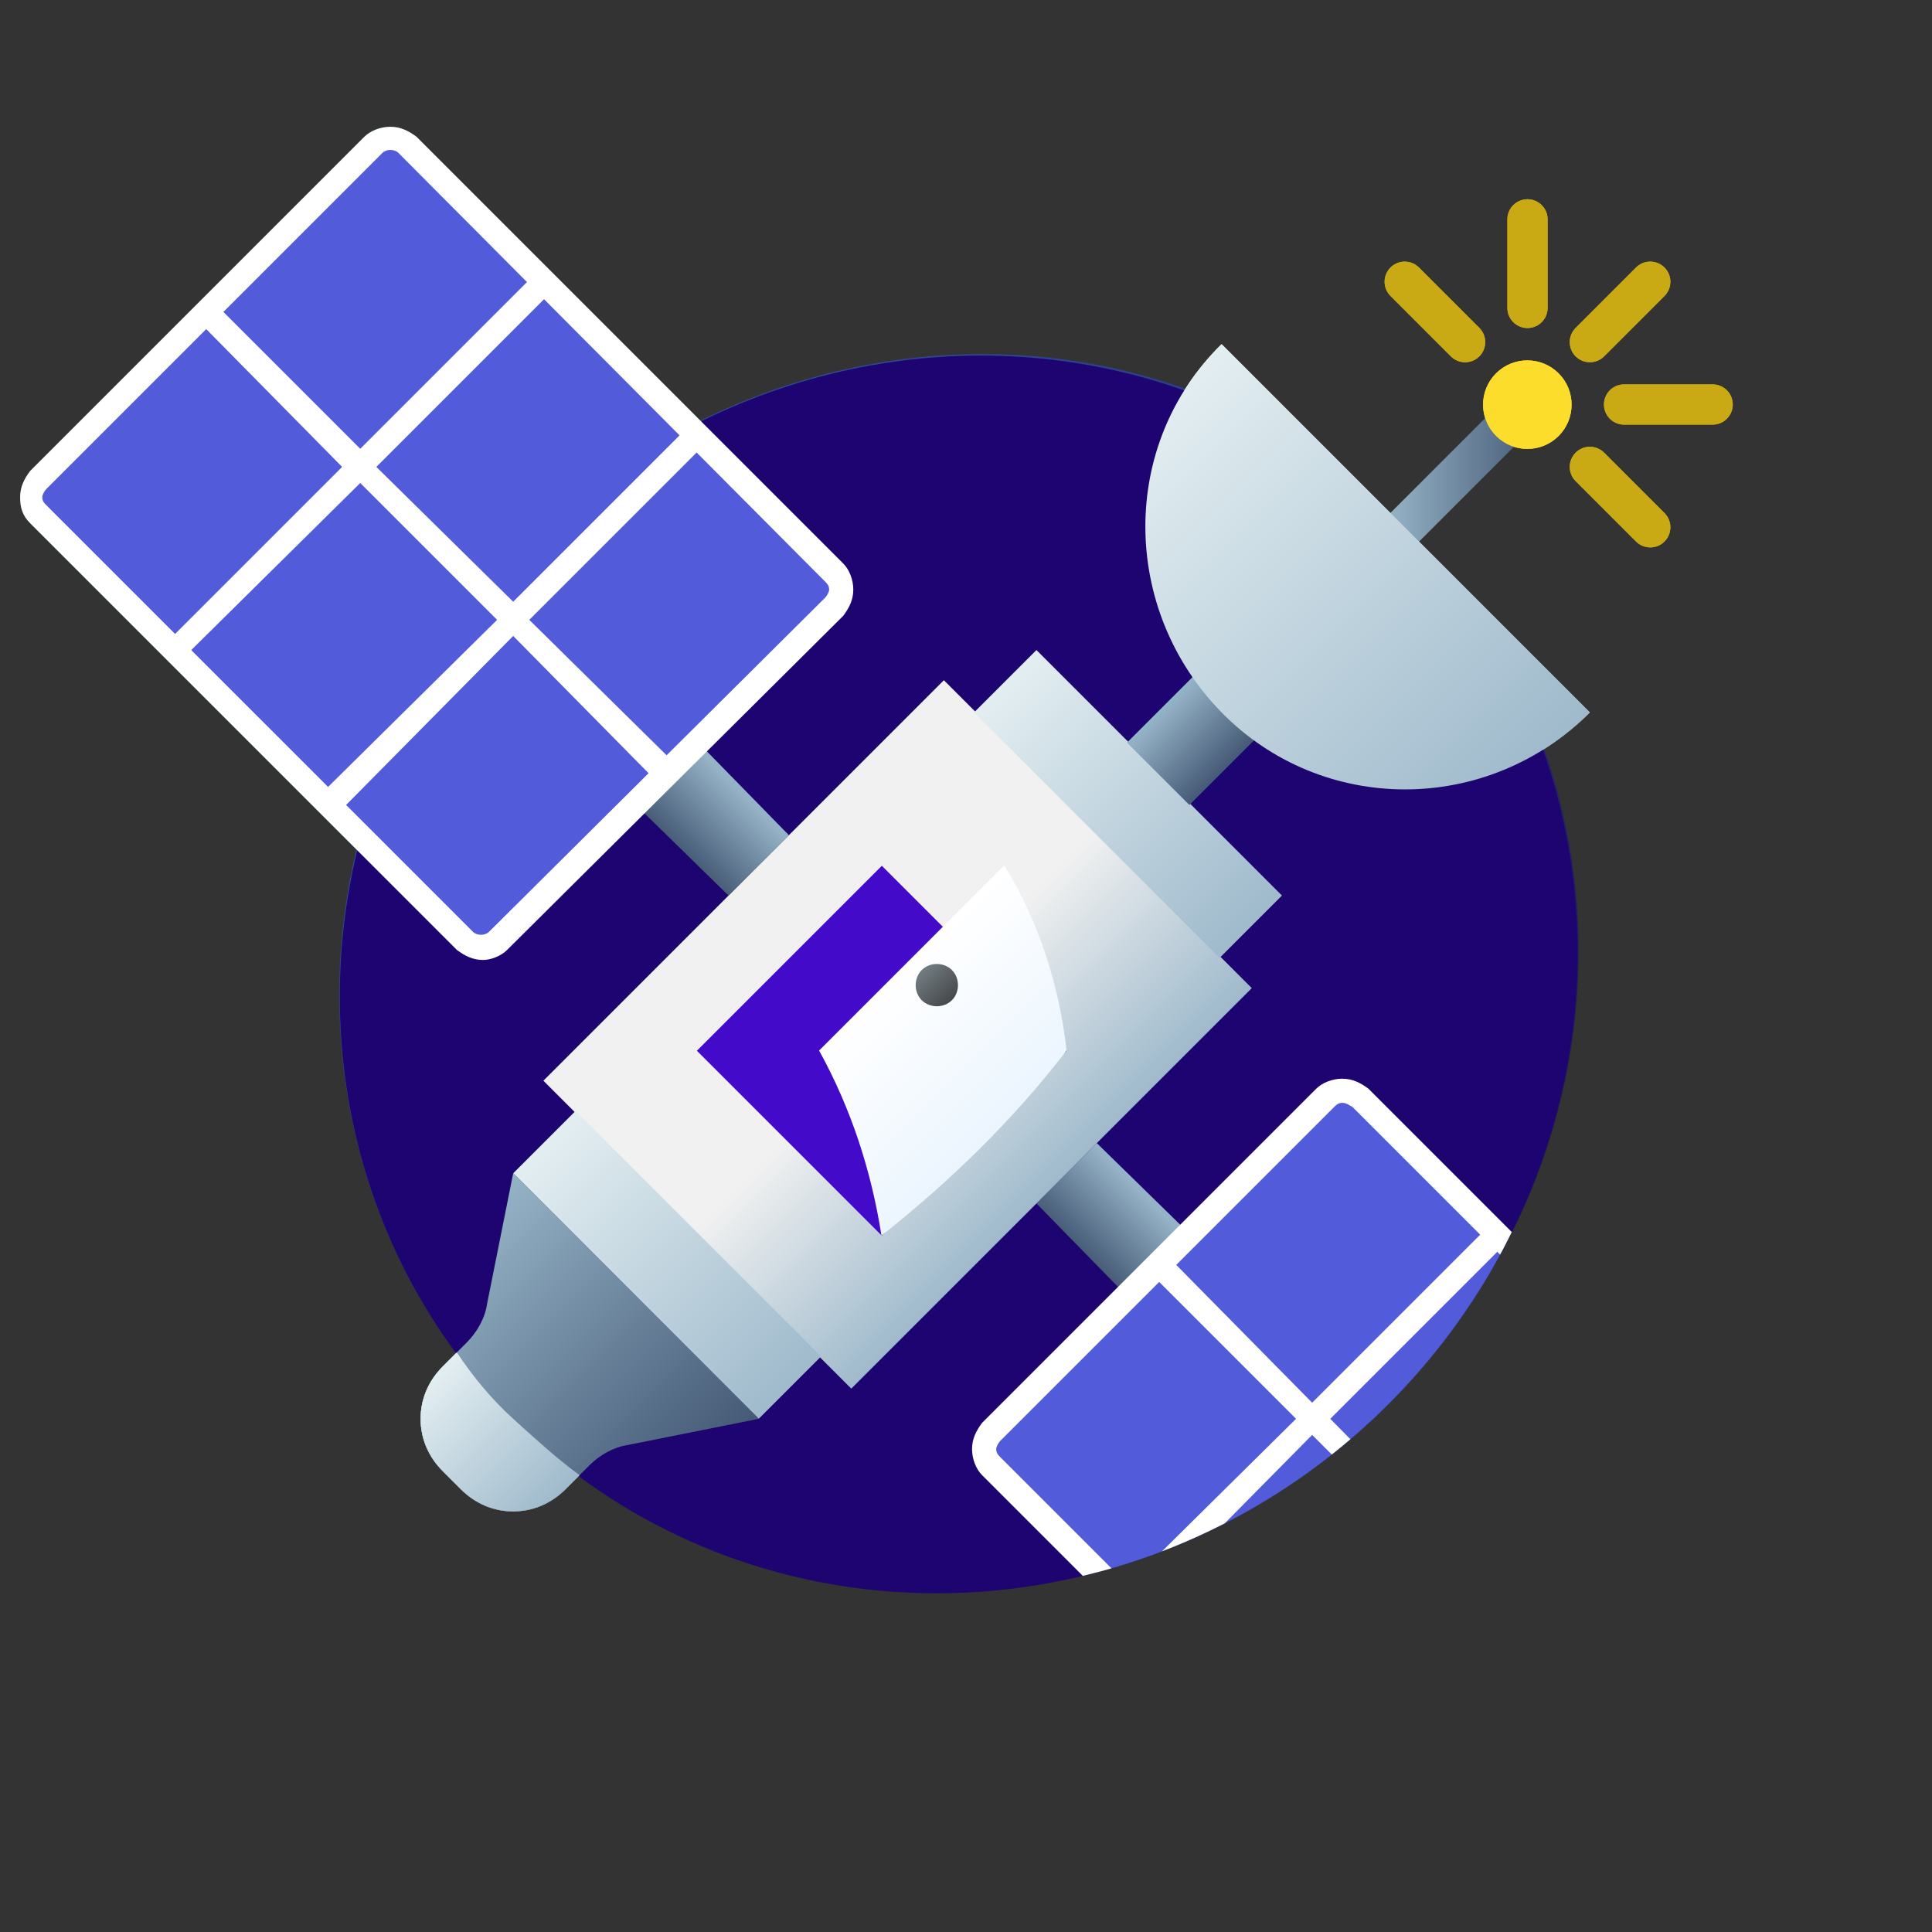 <?xml version="1.0" encoding="utf-8"?>
<!-- Generator: Adobe Illustrator 20.1.0, SVG Export Plug-In . SVG Version: 6.00 Build 0)  -->
<svg version="1.1" id="Layer_1" xmlns="http://www.w3.org/2000/svg" xmlns:xlink="http://www.w3.org/1999/xlink" x="0px" y="0px"
	 viewBox="0 0 96 96" style="enable-background:new 0 0 96 96;" xml:space="preserve">
<rect x="0" y="0" width="96" height="96" fill="#333333" stroke="none"/>
<style type="text/css">
	.st0{fill:none;stroke:url(#SVGID_1_);stroke-width:2;stroke-miterlimit:10;}
	.st1{fill:url(#SVGID_2_);}
	.st2{clip-path:url(#SVGID_4_);}
	.st3{fill:url(#SVGID_5_);}
	.st4{fill:#1A7272;}
	.st5{fill:url(#SVGID_6_);}
	.st6{fill:url(#SVGID_7_);}
	.st7{fill:url(#SVGID_8_);}
	.st8{fill:#FCDD2B;}
	.st9{fill:#EBF5FE;stroke:#C9AA14;stroke-width:2;stroke-linecap:round;stroke-linejoin:round;stroke-miterlimit:10;}
	.st10{fill:url(#SVGID_9_);}
	.st11{fill:url(#SVGID_10_);}
	.st12{fill:url(#SVGID_11_);}
	.st13{fill:url(#SVGID_12_);}
	.st14{fill:url(#SVGID_13_);}
	.st15{fill:url(#SVGID_14_);}
	.st16{fill:url(#SVGID_15_);}
	.st17{fill:url(#SVGID_16_);}
	.st18{fill:url(#SVGID_17_);}
	.st19{fill:url(#SVGID_18_);}
	.st20{fill:none;stroke:url(#SVGID_19_);stroke-width:2;stroke-miterlimit:10;}
	.st21{fill:#1E0470;}
	.st22{fill:url(#SVGID_20_);}
	.st23{clip-path:url(#SVGID_22_);}
	.st24{fill:#525CDB;}
	.st25{fill:#FFFFFF;}
	.st26{fill:url(#SVGID_23_);}
	.st27{fill:url(#SVGID_24_);}
	.st28{fill:url(#SVGID_25_);}
	.st29{fill:url(#SVGID_26_);}
	.st30{fill:url(#SVGID_27_);}
	.st31{fill:#440ACA;}
	.st32{fill:url(#SVGID_28_);}
	.st33{fill:url(#SVGID_29_);}
	.st34{fill:url(#SVGID_30_);}
	.st35{fill:url(#SVGID_31_);}
	.st36{fill:url(#SVGID_32_);}
</style>
<g>
	<g>
		
			<linearGradient id="SVGID_1_" gradientUnits="userSpaceOnUse" x1="-435.719" y1="-1266.861" x2="-430.399" y2="-1272.181" gradientTransform="matrix(0.707 0.707 -0.707 0.707 -518.62 1227.058)">
			<stop  offset="0" style="stop-color:#95B3C6"/>
			<stop  offset="1" style="stop-color:#445975"/>
		</linearGradient>
		<line class="st0" x1="75.9" y1="20.1" x2="69.8" y2="26.2"/>
		
			<linearGradient id="SVGID_2_" gradientUnits="userSpaceOnUse" x1="-463.299" y1="-1233.881" x2="-402.819" y2="-1233.881" gradientTransform="matrix(0.707 0.707 -0.707 0.707 -518.62 1227.058)">
			<stop  offset="0" style="stop-color:#314F9D"/>
			<stop  offset="1" style="stop-color:#1D1450"/>
		</linearGradient>
		<path class="st1" d="M69,69.7C56.8,82,37.3,82.3,25.5,70.5S14,39.2,26.3,27S58,14.4,69.8,26.2S81.3,57.5,69,69.7z"/>
		<g>
			<defs>
				
					<ellipse id="SVGID_3_" transform="matrix(0.707 -0.707 0.707 0.707 -20.236 47.854)" cx="47.6" cy="48.4" rx="31.3" ry="30.2"/>
			</defs>
			<clipPath id="SVGID_4_">
				<use xlink:href="#SVGID_3_"  style="overflow:visible;"/>
			</clipPath>
			<g class="st2">
				<g>
					
						<linearGradient id="SVGID_5_" gradientUnits="userSpaceOnUse" x1="-415.757" y1="-1221.301" x2="-383.401" y2="-1239.981" gradientTransform="matrix(0.707 0.707 -0.707 0.707 -518.62 1227.058)">
						<stop  offset="0" style="stop-color:#36B1C1"/>
						<stop  offset="1" style="stop-color:#78D0C1"/>
					</linearGradient>
					<path class="st3" d="M67.8,91.4L51.9,75.6c-2-2-2-5.1,0-7.1l11.3-11.3c2-2,5.1-2,7.1,0l15.8,15.8c2,2,2,5.1,0,7.1L74.9,91.4
						C72.9,93.4,69.7,93.4,67.8,91.4z"/>
					<path class="st4" d="M71.3,95c-0.5,0-0.9-0.2-1.3-0.5L48.8,73.3c-0.3-0.3-0.5-0.8-0.5-1.3s0.2-0.9,0.5-1.3l16.6-16.6
						c0.3-0.3,0.8-0.5,1.3-0.5c0.5,0,0.9,0.2,1.3,0.5l21.2,21.2c0.7,0.7,0.7,1.8,0,2.5L72.6,94.5C72.2,94.9,71.8,95,71.3,95z
						 M66.7,54.8c-0.2,0-0.3,0.1-0.4,0.2L49.7,71.6c-0.1,0.1-0.2,0.3-0.2,0.4c0,0.2,0.1,0.3,0.2,0.4l21.2,21.2
						c0.2,0.2,0.6,0.2,0.8,0L88.4,77c0.2-0.2,0.2-0.6,0-0.8L67.2,55C67,54.9,66.9,54.8,66.7,54.8z"/>
				</g>
				<polygon class="st4" points="82.4,69.4 81.6,68.5 72.8,77.3 66.1,70.5 74.8,61.8 74,60.9 65.2,69.7 58,62.4 57.2,63.3 
					64.4,70.5 55.6,79.2 56.5,80.1 65.2,71.3 72,78.1 63.3,86.9 64.1,87.7 72.8,79 80.1,86.2 80.9,85.3 73.7,78.1 				"/>
			</g>
		</g>
		<linearGradient id="SVGID_6_" gradientUnits="userSpaceOnUse" x1="36.956" y1="43.772" x2="52.229" y2="59.045">
			<stop  offset="0.486" style="stop-color:#F1F1F1"/>
			<stop  offset="1" style="stop-color:#9FBACC"/>
		</linearGradient>
		<polygon class="st5" points="42.3,69 27,53.7 46.9,33.8 62.2,49.1 		"/>
		
			<linearGradient id="SVGID_7_" gradientUnits="userSpaceOnUse" x1="-441.699" y1="-1245.761" x2="-424.419" y2="-1245.761" gradientTransform="matrix(0.707 0.707 -0.707 0.707 -518.62 1227.058)">
			<stop  offset="0" style="stop-color:#E3EEF1"/>
			<stop  offset="1" style="stop-color:#9FBACC"/>
		</linearGradient>
		<polygon class="st6" points="60.6,47.6 48.4,35.4 51.5,32.3 63.7,44.5 		"/>
		
			<linearGradient id="SVGID_8_" gradientUnits="userSpaceOnUse" x1="-441.699" y1="-1213.361" x2="-424.419" y2="-1213.361" gradientTransform="matrix(0.707 0.707 -0.707 0.707 -518.62 1227.058)">
			<stop  offset="0" style="stop-color:#E3EEF1"/>
			<stop  offset="1" style="stop-color:#9FBACC"/>
		</linearGradient>
		<polygon class="st7" points="37.7,70.5 25.5,58.3 28.6,55.2 40.8,67.4 		"/>
		<ellipse transform="matrix(0.707 -0.707 0.707 0.707 8.02 59.558)" class="st8" cx="75.9" cy="20.1" rx="2.2" ry="2.2"/>
		<line class="st9" x1="82" y1="14" x2="79" y2="17"/>
		<line class="st9" x1="82" y1="26.2" x2="79" y2="23.2"/>
		<line class="st9" x1="72.8" y1="17" x2="69.8" y2="14"/>
		
			<linearGradient id="SVGID_9_" gradientUnits="userSpaceOnUse" x1="-435.219" y1="-1251.161" x2="-430.899" y2="-1251.161" gradientTransform="matrix(0.707 0.707 -0.707 0.707 -518.62 1227.058)">
			<stop  offset="0" style="stop-color:#95B3C6"/>
			<stop  offset="1" style="stop-color:#445975"/>
		</linearGradient>
		<polygon class="st10" points="59.1,40 56,36.9 60.6,32.3 63.7,35.4 		"/>
		
			<linearGradient id="SVGID_10_" gradientUnits="userSpaceOnUse" x1="-446.019" y1="-1258.721" x2="-420.099" y2="-1258.721" gradientTransform="matrix(0.707 0.707 -0.707 0.707 -518.62 1227.058)">
			<stop  offset="0" style="stop-color:#E3EEF1"/>
			<stop  offset="1" style="stop-color:#9FBACC"/>
		</linearGradient>
		<path class="st11" d="M79,35.4c-5.1,5.1-13.3,5.1-18.3,0s-5.1-13.3,0-18.3L79,35.4z"/>
		
			<linearGradient id="SVGID_11_" gradientUnits="userSpaceOnUse" x1="-439.539" y1="-1228.481" x2="-426.579" y2="-1228.481" gradientTransform="matrix(0.707 0.707 -0.707 0.707 -518.62 1227.058)">
			<stop  offset="0" style="stop-color:#717B82"/>
			<stop  offset="1" style="stop-color:#444747"/>
		</linearGradient>
		<polygon class="st12" points="43.8,43 34.7,52.2 43.8,61.3 53,52.2 		"/>
		
			<linearGradient id="SVGID_12_" gradientUnits="userSpaceOnUse" x1="-447.099" y1="-1232.801" x2="-447.099" y2="-1228.481" gradientTransform="matrix(0.707 0.707 -0.707 0.707 -518.62 1227.058)">
			<stop  offset="0" style="stop-color:#95B3C6"/>
			<stop  offset="1" style="stop-color:#445975"/>
		</linearGradient>
		<polygon class="st13" points="36.2,44.5 31.6,40 34.7,36.9 39.2,41.5 		"/>
		
			<linearGradient id="SVGID_13_" gradientUnits="userSpaceOnUse" x1="-419.019" y1="-1232.801" x2="-419.019" y2="-1228.481" gradientTransform="matrix(0.707 0.707 -0.707 0.707 -518.62 1227.058)">
			<stop  offset="0" style="stop-color:#95B3C6"/>
			<stop  offset="1" style="stop-color:#445975"/>
		</linearGradient>
		<polygon class="st14" points="56,64.4 51.5,59.8 54.5,56.8 59.1,61.3 		"/>
		
			<linearGradient id="SVGID_14_" gradientUnits="userSpaceOnUse" x1="-441.699" y1="-1204.721" x2="-424.419" y2="-1204.721" gradientTransform="matrix(0.707 0.707 -0.707 0.707 -518.62 1227.058)">
			<stop  offset="0" style="stop-color:#95B3C6"/>
			<stop  offset="1" style="stop-color:#445975"/>
		</linearGradient>
		<path class="st15" d="M22.9,74L22,73.1c-0.7-0.7-1.1-1.6-1.1-2.6l0,0c0-1,0.4-1.9,1.1-2.6l1.2-1.2c0.5-0.5,0.9-1.2,1-1.9l1.3-6.5
			l12.2,12.2l-6.5,1.3c-0.7,0.1-1.4,0.5-1.9,1L28.1,74c-0.7,0.7-1.6,1.1-2.6,1.1h0C24.5,75.1,23.6,74.7,22.9,74z"/>
		<line class="st9" x1="75.9" y1="10.9" x2="75.9" y2="15.3"/>
		<line class="st9" x1="85.1" y1="20.1" x2="80.7" y2="20.1"/>
		
			<linearGradient id="SVGID_15_" gradientUnits="userSpaceOnUse" x1="-435.219" y1="-1230.641" x2="-426.179" y2="-1230.641" gradientTransform="matrix(0.707 0.707 -0.707 0.707 -518.62 1227.058)">
			<stop  offset="0" style="stop-color:#FFFFFF"/>
			<stop  offset="1" style="stop-color:#EBF5FE"/>
		</linearGradient>
		<path class="st16" d="M49.9,43l-9.2,9.2c1.6,2.9,2.6,6,3.1,9.2c3.4-2.7,6.5-5.7,9.2-9.2C52.6,48.7,51.5,45.6,49.9,43z"/>
		<g>
			
				<linearGradient id="SVGID_16_" gradientUnits="userSpaceOnUse" x1="-437.379" y1="-1200.561" x2="-428.739" y2="-1200.561" gradientTransform="matrix(0.707 0.707 -0.707 0.707 -518.62 1227.058)">
				<stop  offset="0" style="stop-color:#E3EEF1"/>
				<stop  offset="1" style="stop-color:#9FBACC"/>
			</linearGradient>
			<path class="st17" d="M22.7,67.2L22,67.9c-0.7,0.7-1.1,1.6-1.1,2.6s0.4,1.9,1.1,2.6l0.9,0.9c0.7,0.7,1.6,1.1,2.6,1.1
				c1,0,1.9-0.4,2.6-1.1l0.7-0.7c-1.1-0.8-2.2-1.8-3.3-2.8S23.5,68.4,22.7,67.2z"/>
		</g>
		<g>
			<g>
				
					<linearGradient id="SVGID_17_" gradientUnits="userSpaceOnUse" x1="-482.717" y1="-1221.301" x2="-450.361" y2="-1239.981" gradientTransform="matrix(0.707 0.707 -0.707 0.707 -518.62 1227.058)">
					<stop  offset="0" style="stop-color:#36B1C1"/>
					<stop  offset="1" style="stop-color:#78D0C1"/>
				</linearGradient>
				<path class="st18" d="M20.4,44.1L4.6,28.2c-2-2-2-5.1,0-7.1L15.9,9.9c2-2,5.1-2,7.1,0l15.8,15.8c2,2,2,5.1,0,7.1L27.5,44.1
					C25.6,46,22.4,46,20.4,44.1z"/>
				<path class="st4" d="M24,47.7c-0.5,0-0.9-0.2-1.3-0.5L1.5,26C1.1,25.6,1,25.2,1,24.7c0-0.5,0.2-0.9,0.5-1.3L18.1,6.8
					c0.3-0.3,0.8-0.5,1.3-0.5c0.5,0,0.9,0.2,1.3,0.5L41.9,28c0.3,0.3,0.5,0.8,0.5,1.3c0,0.5-0.2,0.9-0.5,1.3L25.2,47.2
					C24.9,47.5,24.4,47.7,24,47.7z M23.5,46.3c0.2,0.2,0.6,0.2,0.8,0L41,29.7c0.1-0.1,0.2-0.3,0.2-0.4c0-0.2-0.1-0.3-0.2-0.4
					L19.8,7.6c-0.2-0.2-0.6-0.2-0.8,0L2.3,24.3c-0.1,0.1-0.2,0.3-0.2,0.4c0,0.2,0.1,0.3,0.2,0.4L23.5,46.3z"/>
			</g>
			<polygon class="st4" points="35.1,22 34.2,21.2 25.5,29.9 18.7,23.2 27.5,14.4 26.6,13.6 17.9,22.3 10.7,15.1 9.8,15.9 17,23.2 
				8.3,31.9 9.1,32.7 17.9,24 24.7,30.8 15.9,39.5 16.8,40.4 25.5,31.6 32.7,38.9 33.6,38 26.3,30.8 			"/>
		</g>
		
			<linearGradient id="SVGID_18_" gradientUnits="userSpaceOnUse" x1="-434.499" y1="-1232.681" x2="-432.339" y2="-1232.681" gradientTransform="matrix(0.707 0.707 -0.707 0.707 -518.62 1227.058)">
			<stop  offset="0" style="stop-color:#717B82"/>
			<stop  offset="1" style="stop-color:#444747"/>
		</linearGradient>
		<path class="st19" d="M45.8,49.7L45.8,49.7c-0.4-0.4-0.4-1.1,0-1.5v0c0.4-0.4,1.1-0.4,1.5,0v0c0.4,0.4,0.4,1.1,0,1.5l0,0
			C46.9,50.1,46.2,50.1,45.8,49.7z"/>
	</g>
	<g>
		
			<linearGradient id="SVGID_19_" gradientUnits="userSpaceOnUse" x1="-435.719" y1="-1266.861" x2="-430.399" y2="-1272.181" gradientTransform="matrix(0.707 0.707 -0.707 0.707 -518.62 1227.058)">
			<stop  offset="0" style="stop-color:#95B3C6"/>
			<stop  offset="1" style="stop-color:#445975"/>
		</linearGradient>
		<line class="st20" x1="75.9" y1="20.1" x2="69.8" y2="26.2"/>
		
			<ellipse transform="matrix(0.707 -0.707 0.707 0.707 -20.236 47.854)" class="st21" cx="47.6" cy="48.4" rx="31.3" ry="30.2"/>
		
			<linearGradient id="SVGID_20_" gradientUnits="userSpaceOnUse" x1="-419.019" y1="-1232.801" x2="-419.019" y2="-1228.481" gradientTransform="matrix(0.707 0.707 -0.707 0.707 -518.62 1227.058)">
			<stop  offset="0" style="stop-color:#95B3C6"/>
			<stop  offset="1" style="stop-color:#445975"/>
		</linearGradient>
		<polygon class="st22" points="56,64.4 51.5,59.8 54.5,56.8 59.1,61.3 		"/>
		<g>
			<defs>
				
					<ellipse id="SVGID_21_" transform="matrix(0.707 -0.707 0.707 0.707 -20.236 47.854)" cx="47.6" cy="48.4" rx="31.3" ry="30.2"/>
			</defs>
			<clipPath id="SVGID_22_">
				<use xlink:href="#SVGID_21_"  style="overflow:visible;"/>
			</clipPath>
			<g class="st23">
				<g>
					<path class="st24" d="M70.4,94L49.3,72.9c-0.5-0.5-0.5-1.3,0-1.8l16.5-16.5c0.5-0.5,1.3-0.5,1.8,0l21.1,21.1
						c0.5,0.5,0.5,1.3,0,1.8L72.2,94C71.7,94.5,70.9,94.5,70.4,94z"/>
					<path class="st25" d="M71.3,95c-0.5,0-0.9-0.2-1.3-0.5L48.8,73.3c-0.3-0.3-0.5-0.8-0.5-1.3s0.2-0.9,0.5-1.3l16.6-16.6
						c0.3-0.3,0.8-0.5,1.3-0.5c0.5,0,0.9,0.2,1.3,0.5l21.2,21.2c0.7,0.7,0.7,1.8,0,2.5L72.6,94.5C72.2,94.9,71.8,95,71.3,95z
						 M66.7,54.8c-0.2,0-0.3,0.1-0.4,0.2L49.7,71.6c-0.1,0.1-0.2,0.3-0.2,0.4c0,0.2,0.1,0.3,0.2,0.4l21.2,21.2
						c0.2,0.2,0.6,0.2,0.8,0L88.4,77c0.2-0.2,0.2-0.6,0-0.8L67.2,55C67,54.9,66.9,54.8,66.7,54.8z"/>
				</g>
				<polygon class="st25" points="82.4,69.4 81.6,68.5 72.8,77.3 66.1,70.5 74.8,61.8 74,60.9 65.2,69.7 58,62.4 57.2,63.3 
					64.4,70.5 55.6,79.2 56.5,80.1 65.2,71.3 72,78.1 63.3,86.9 64.1,87.7 72.8,79 80.1,86.2 80.9,85.3 73.7,78.1 				"/>
			</g>
		</g>
		<linearGradient id="SVGID_23_" gradientUnits="userSpaceOnUse" x1="36.956" y1="43.772" x2="52.229" y2="59.045">
			<stop  offset="0.486" style="stop-color:#F1F1F1"/>
			<stop  offset="1" style="stop-color:#9FBACC"/>
		</linearGradient>
		<polygon class="st26" points="42.3,69 27,53.7 46.9,33.8 62.2,49.1 		"/>
		
			<linearGradient id="SVGID_24_" gradientUnits="userSpaceOnUse" x1="-441.699" y1="-1245.761" x2="-424.419" y2="-1245.761" gradientTransform="matrix(0.707 0.707 -0.707 0.707 -518.62 1227.058)">
			<stop  offset="0" style="stop-color:#E3EEF1"/>
			<stop  offset="1" style="stop-color:#9FBACC"/>
		</linearGradient>
		<polygon class="st27" points="60.6,47.6 48.4,35.4 51.5,32.3 63.7,44.5 		"/>
		
			<linearGradient id="SVGID_25_" gradientUnits="userSpaceOnUse" x1="-441.699" y1="-1213.361" x2="-424.419" y2="-1213.361" gradientTransform="matrix(0.707 0.707 -0.707 0.707 -518.62 1227.058)">
			<stop  offset="0" style="stop-color:#E3EEF1"/>
			<stop  offset="1" style="stop-color:#9FBACC"/>
		</linearGradient>
		<polygon class="st28" points="37.7,70.5 25.5,58.3 28.6,55.2 40.8,67.4 		"/>
		<ellipse transform="matrix(0.707 -0.707 0.707 0.707 8.02 59.558)" class="st8" cx="75.9" cy="20.1" rx="2.2" ry="2.2"/>
		<line class="st9" x1="82" y1="14" x2="79" y2="17"/>
		<line class="st9" x1="82" y1="26.2" x2="79" y2="23.2"/>
		<line class="st9" x1="72.8" y1="17" x2="69.8" y2="14"/>
		
			<linearGradient id="SVGID_26_" gradientUnits="userSpaceOnUse" x1="-435.219" y1="-1251.161" x2="-430.899" y2="-1251.161" gradientTransform="matrix(0.707 0.707 -0.707 0.707 -518.62 1227.058)">
			<stop  offset="0" style="stop-color:#95B3C6"/>
			<stop  offset="1" style="stop-color:#445975"/>
		</linearGradient>
		<polygon class="st29" points="59.1,40 56,36.9 60.6,32.3 63.7,35.4 		"/>
		
			<linearGradient id="SVGID_27_" gradientUnits="userSpaceOnUse" x1="-446.019" y1="-1258.721" x2="-420.099" y2="-1258.721" gradientTransform="matrix(0.707 0.707 -0.707 0.707 -518.62 1227.058)">
			<stop  offset="0" style="stop-color:#E3EEF1"/>
			<stop  offset="1" style="stop-color:#9FBACC"/>
		</linearGradient>
		<path class="st30" d="M79,35.4c-5.1,5.1-13.3,5.1-18.3,0s-5.1-13.3,0-18.3L79,35.4z"/>
		
			<rect x="37.3" y="45.7" transform="matrix(0.707 -0.707 0.707 0.707 -24.054 46.272)" class="st31" width="13" height="13"/>
		
			<linearGradient id="SVGID_28_" gradientUnits="userSpaceOnUse" x1="-447.099" y1="-1232.801" x2="-447.099" y2="-1228.481" gradientTransform="matrix(0.707 0.707 -0.707 0.707 -518.62 1227.058)">
			<stop  offset="0" style="stop-color:#95B3C6"/>
			<stop  offset="1" style="stop-color:#445975"/>
		</linearGradient>
		<polygon class="st32" points="36.2,44.5 31.6,40 34.7,36.9 39.2,41.5 		"/>
		
			<linearGradient id="SVGID_29_" gradientUnits="userSpaceOnUse" x1="-441.699" y1="-1204.721" x2="-424.419" y2="-1204.721" gradientTransform="matrix(0.707 0.707 -0.707 0.707 -518.62 1227.058)">
			<stop  offset="0" style="stop-color:#95B3C6"/>
			<stop  offset="1" style="stop-color:#445975"/>
		</linearGradient>
		<path class="st33" d="M22.9,74L22,73.1c-0.7-0.7-1.1-1.6-1.1-2.6l0,0c0-1,0.4-1.9,1.1-2.6l1.2-1.2c0.5-0.5,0.9-1.2,1-1.9l1.3-6.5
			l12.2,12.2l-6.5,1.3c-0.7,0.1-1.4,0.5-1.9,1L28.1,74c-0.7,0.7-1.6,1.1-2.6,1.1h0C24.5,75.1,23.6,74.7,22.9,74z"/>
		<line class="st9" x1="75.9" y1="10.9" x2="75.9" y2="15.3"/>
		<line class="st9" x1="85.1" y1="20.1" x2="80.7" y2="20.1"/>
		
			<linearGradient id="SVGID_30_" gradientUnits="userSpaceOnUse" x1="-435.219" y1="-1230.641" x2="-426.179" y2="-1230.641" gradientTransform="matrix(0.707 0.707 -0.707 0.707 -518.62 1227.058)">
			<stop  offset="0" style="stop-color:#FFFFFF"/>
			<stop  offset="1" style="stop-color:#EBF5FE"/>
		</linearGradient>
		<path class="st34" d="M49.9,43l-9.2,9.2c1.6,2.9,2.6,6,3.1,9.2c3.4-2.7,6.5-5.7,9.2-9.2C52.6,48.7,51.5,45.6,49.9,43z"/>
		<g>
			
				<linearGradient id="SVGID_31_" gradientUnits="userSpaceOnUse" x1="-437.379" y1="-1200.561" x2="-428.739" y2="-1200.561" gradientTransform="matrix(0.707 0.707 -0.707 0.707 -518.62 1227.058)">
				<stop  offset="0" style="stop-color:#E3EEF1"/>
				<stop  offset="1" style="stop-color:#9FBACC"/>
			</linearGradient>
			<path class="st35" d="M22.7,67.2L22,67.9c-0.7,0.7-1.1,1.6-1.1,2.6s0.4,1.9,1.1,2.6l0.9,0.9c0.7,0.7,1.6,1.1,2.6,1.1
				c1,0,1.9-0.4,2.6-1.1l0.7-0.7c-1.1-0.8-2.2-1.8-3.3-2.8S23.5,68.4,22.7,67.2z"/>
		</g>
		<g>
			<g>
				<path class="st24" d="M23.7,47.3L1.3,24.9c-0.1-0.1-0.1-0.4,0-0.5L19.1,6.6c0.1-0.1,0.4-0.1,0.5,0L42,29c0.1,0.1,0.1,0.4,0,0.5
					L24.2,47.3C24.1,47.5,23.9,47.5,23.7,47.3z"/>
				<path class="st25" d="M24,47.7c-0.5,0-0.9-0.2-1.3-0.5L1.5,26C1.1,25.6,1,25.2,1,24.7c0-0.5,0.2-0.9,0.5-1.3L18.1,6.8
					c0.3-0.3,0.8-0.5,1.3-0.5c0.5,0,0.9,0.2,1.3,0.5L41.9,28c0.3,0.3,0.5,0.8,0.5,1.3c0,0.5-0.2,0.9-0.5,1.3L25.2,47.2
					C24.9,47.5,24.4,47.7,24,47.7z M23.5,46.3c0.2,0.2,0.6,0.2,0.8,0L41,29.7c0.1-0.1,0.2-0.3,0.2-0.4c0-0.2-0.1-0.3-0.2-0.4
					L19.8,7.6c-0.2-0.2-0.6-0.2-0.8,0L2.3,24.3c-0.1,0.1-0.2,0.3-0.2,0.4c0,0.2,0.1,0.3,0.2,0.4L23.5,46.3z"/>
			</g>
			<polygon class="st25" points="35.1,22 34.2,21.2 25.5,29.9 18.7,23.2 27.5,14.4 26.6,13.6 17.9,22.3 10.7,15.1 9.8,15.9 17,23.2 
				8.3,31.9 9.1,32.7 17.9,24 24.7,30.8 15.9,39.5 16.8,40.4 25.5,31.6 32.7,38.9 33.6,38 26.3,30.8 			"/>
		</g>
		
			<linearGradient id="SVGID_32_" gradientUnits="userSpaceOnUse" x1="-434.499" y1="-1232.681" x2="-432.339" y2="-1232.681" gradientTransform="matrix(0.707 0.707 -0.707 0.707 -518.62 1227.058)">
			<stop  offset="0" style="stop-color:#717B82"/>
			<stop  offset="1" style="stop-color:#444747"/>
		</linearGradient>
		<path class="st36" d="M45.8,49.7L45.8,49.7c-0.4-0.4-0.4-1.1,0-1.5v0c0.4-0.4,1.1-0.4,1.5,0v0c0.4,0.4,0.4,1.1,0,1.5l0,0
			C46.9,50.1,46.2,50.1,45.8,49.7z"/>
	</g>
</g>
</svg>
